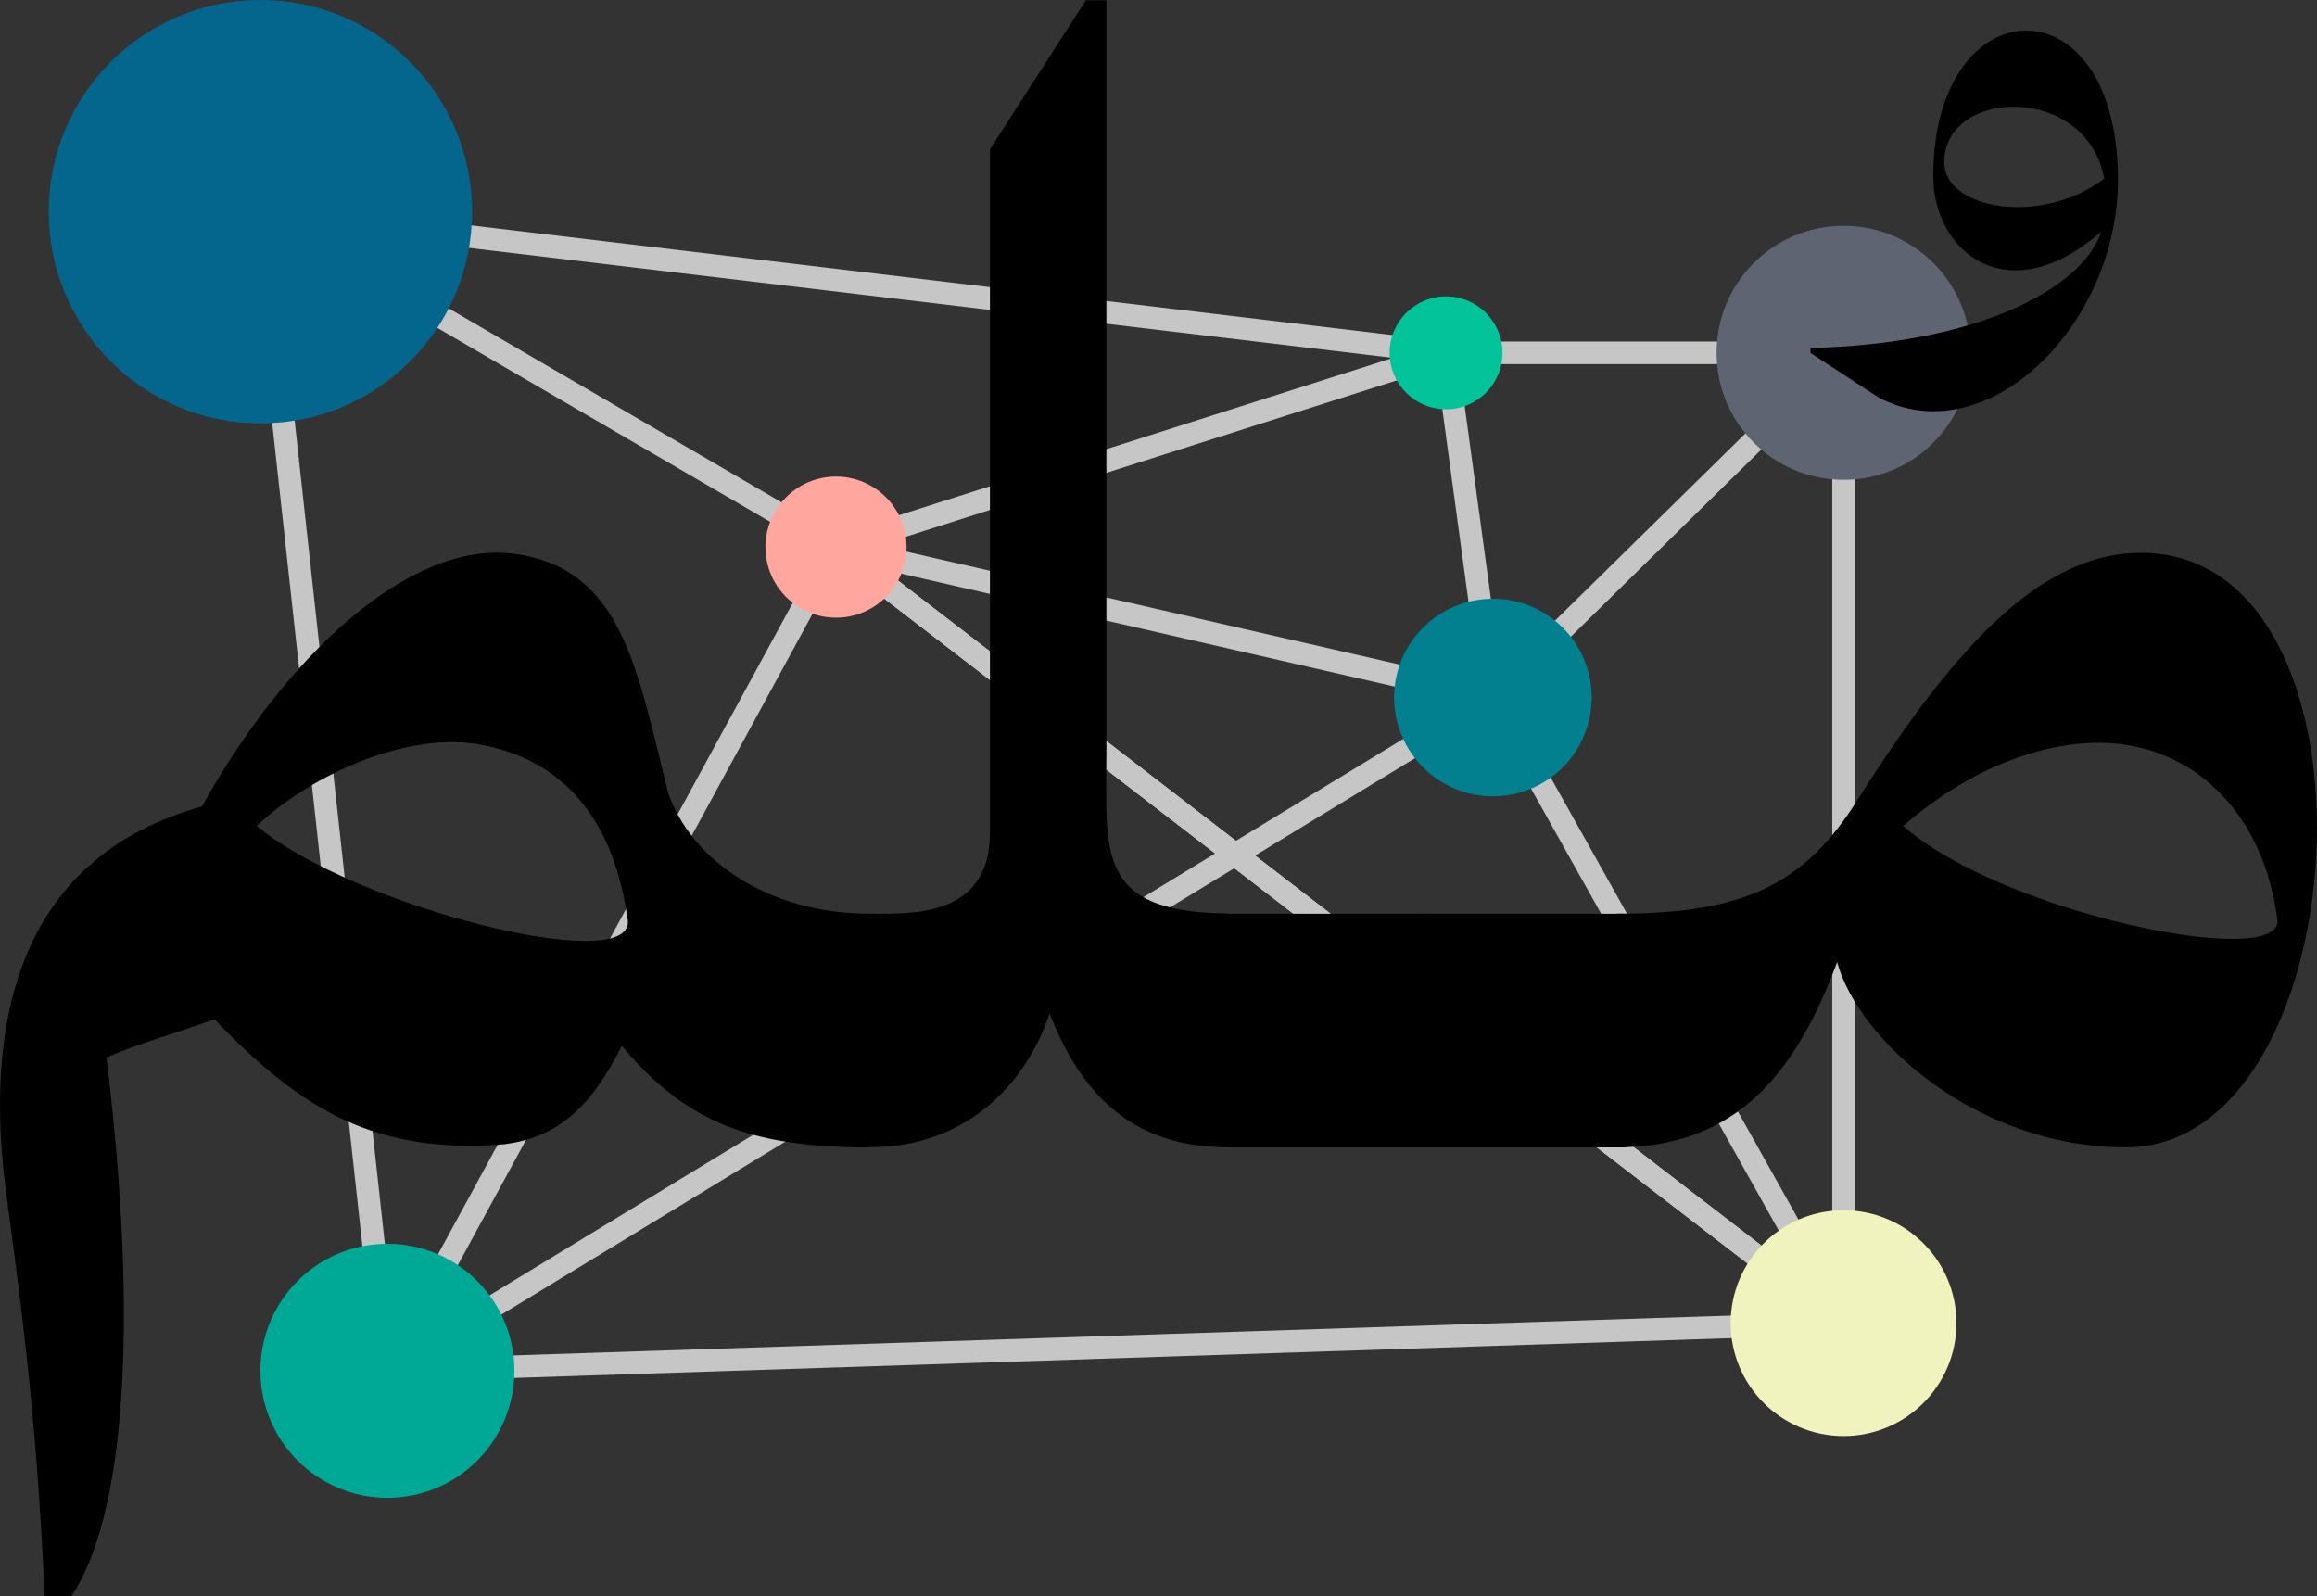 <svg xmlns="http://www.w3.org/2000/svg" width="410.46" height="282.74" viewBox="0 0 410.46 282.74"><rect x="0" y="0" width="410.46" height="282.74" fill="#333333" stroke="none"/><g id="f1fd7ee4-13b2-4f73-9df2-a0f6af14b9bd" data-name="Layer 2"><g id="ec40a6a7-6885-4e56-a416-8c41a4aea1b4" data-name="Layer 1"><line x1="46.13" y1="37.5" x2="148.1" y2="96.92" fill="none" stroke="#c6c6c6" stroke-miterlimit="10" stroke-width="4"/><line x1="148.1" y1="96.92" x2="264.47" y2="123.56" fill="none" stroke="#c6c6c6" stroke-miterlimit="10" stroke-width="4"/><line x1="46.13" y1="37.5" x2="68.63" y2="242.83" fill="none" stroke="#c6c6c6" stroke-miterlimit="10" stroke-width="4"/><line x1="68.63" y1="242.83" x2="326.59" y2="234.39" fill="none" stroke="#c6c6c6" stroke-miterlimit="10" stroke-width="4"/><line x1="264.47" y1="123.56" x2="326.59" y2="234.39" fill="none" stroke="#c6c6c6" stroke-miterlimit="10" stroke-width="4"/><line x1="148.1" y1="96.92" x2="326.59" y2="234.39" fill="none" stroke="#c6c6c6" stroke-miterlimit="10" stroke-width="4"/><line x1="148.1" y1="96.92" x2="326.59" y2="234.39" fill="none" stroke="#c6c6c6" stroke-miterlimit="10" stroke-width="4"/><line x1="148.1" y1="96.92" x2="326.59" y2="234.39" fill="none" stroke="#c6c6c6" stroke-miterlimit="10" stroke-width="4"/><line x1="148.1" y1="96.92" x2="68.63" y2="242.83" fill="none" stroke="#c6c6c6" stroke-miterlimit="10" stroke-width="4"/><line x1="264.47" y1="123.56" x2="68.63" y2="242.83" fill="none" stroke="#c6c6c6" stroke-miterlimit="10" stroke-width="4"/><line x1="46.13" y1="37.5" x2="256.17" y2="62.5" fill="none" stroke="#c6c6c6" stroke-miterlimit="10" stroke-width="4"/><line x1="148.1" y1="96.92" x2="256.17" y2="62.5" fill="none" stroke="#c6c6c6" stroke-miterlimit="10" stroke-width="4"/><line x1="264.47" y1="123.56" x2="256.17" y2="62.5" fill="none" stroke="#c6c6c6" stroke-miterlimit="10" stroke-width="4"/><line x1="256.17" y1="62.5" x2="326.59" y2="62.5" fill="none" stroke="#c6c6c6" stroke-miterlimit="10" stroke-width="4"/><line x1="264.47" y1="123.56" x2="326.59" y2="62.5" fill="none" stroke="#c6c6c6" stroke-miterlimit="10" stroke-width="4"/><line x1="326.59" y1="234.39" x2="326.59" y2="62.5" fill="none" stroke="#c6c6c6" stroke-miterlimit="10" stroke-width="4"/><circle cx="256.17" cy="62.5" r="10" fill="#02c39a"/><circle cx="46.13" cy="37.5" r="37.5" fill="#05668d"/><circle cx="264.47" cy="123.56" r="17.5" fill="#028090"/><circle cx="148.1" cy="96.92" r="12.5" fill="#ffa69e"/><circle cx="68.63" cy="242.83" r="22.5" fill="#00a896"/><circle cx="326.59" cy="234.39" r="20" fill="#f0f3bd"/><circle cx="326.59" cy="62.5" r="22.5" fill="#5e6472"/><path d="M370.84,170.37c4,11.94,17.63,21.56,35.78,21.56v41.41c-22.09,0-32.95-5-43.95-18-5.79,11.62-12,16.3-20.83,17.43-22.58,1.77-35.69-5.82-51.35-22.16-6.08,2.32-12.95,4.06-19.1,6.8,5.79,47.63,3.22,81.41-6.24,95.44h-4.73c-1.35-32.35-4.6-54.86-6.92-72.32-4.34-34.47,5.5-59.44,34.8-67.6,14.6-26.28,36.72-47.46,55.63-44.72,18.76,2.73,21.4,20.13,26.93,42.19Zm-72.87,6c17.36,14.41,66.7,26.72,65.77,16.79-2.4-17.73-11.19-28.45-26.13-31.19-12.61-2.31-29.46,4.93-39.64,14.41Z" transform="translate(-252.52 -30.07)" fill="#000"/><path d="M448.51,164c0,17.33-1.72,27.62,21.38,27.89v41.41c-18.43,0-26.6-11.48-31.45-23.69-3.78,11.56-14,23.68-31.79,23.68l-13.75-7.65V199.59l13.75-7.66c7.42,0,21.24.71,21.24-14.42v-121l17-26.4h3.63V164Z" transform="translate(-252.52 -30.07)" fill="#000"/><path d="M469.62,191.93h36.3v41.4h-36.3l-13.75-7.65V199.59Z" transform="translate(-252.52 -30.07)" fill="#000"/><path d="M504.27,191.93h36.3v41.4h-36.3l-13.75-7.65V199.59Z" transform="translate(-252.52 -30.07)" fill="#000"/><path d="M595,61.29c0-33.84,32.72-35.19,32.72.62,0,25.93-23.37,48.7-42.45,38.54l-12-7.84v-.9c29-.67,48-10.23,51.49-20.59C608.16,85.56,595,74.63,595,61.3Zm1.95-2.47c0,8.31,17.11,11.37,28.33,2.9-3-16.81-28.33-16.15-28.33-2.9Z" transform="translate(-252.52 -30.07)" fill="#000"/><path d="M631.79,128c21.34,0,31.18,23.75,31.18,48.7,0,27.58-12,56.62-33.86,56.62-26.38,0-47.38-19-51.14-32.83-7.27,19.62-17.8,32.83-39.05,32.83l-13.75-7.66V199.58l13.75-7.65c22.66,0,33.22-5.2,42.62-20.09C599.65,143.11,614.86,128,631.79,128Zm-42.12,48.4c17.74,15.52,66.73,25.44,66.3,16.77-2.37-19.48-15.42-31.52-31.63-31.52-10.69,0-23.39,4.87-34.66,14.75Z" transform="translate(-252.52 -30.07)" fill="#000"/></g></g></svg>